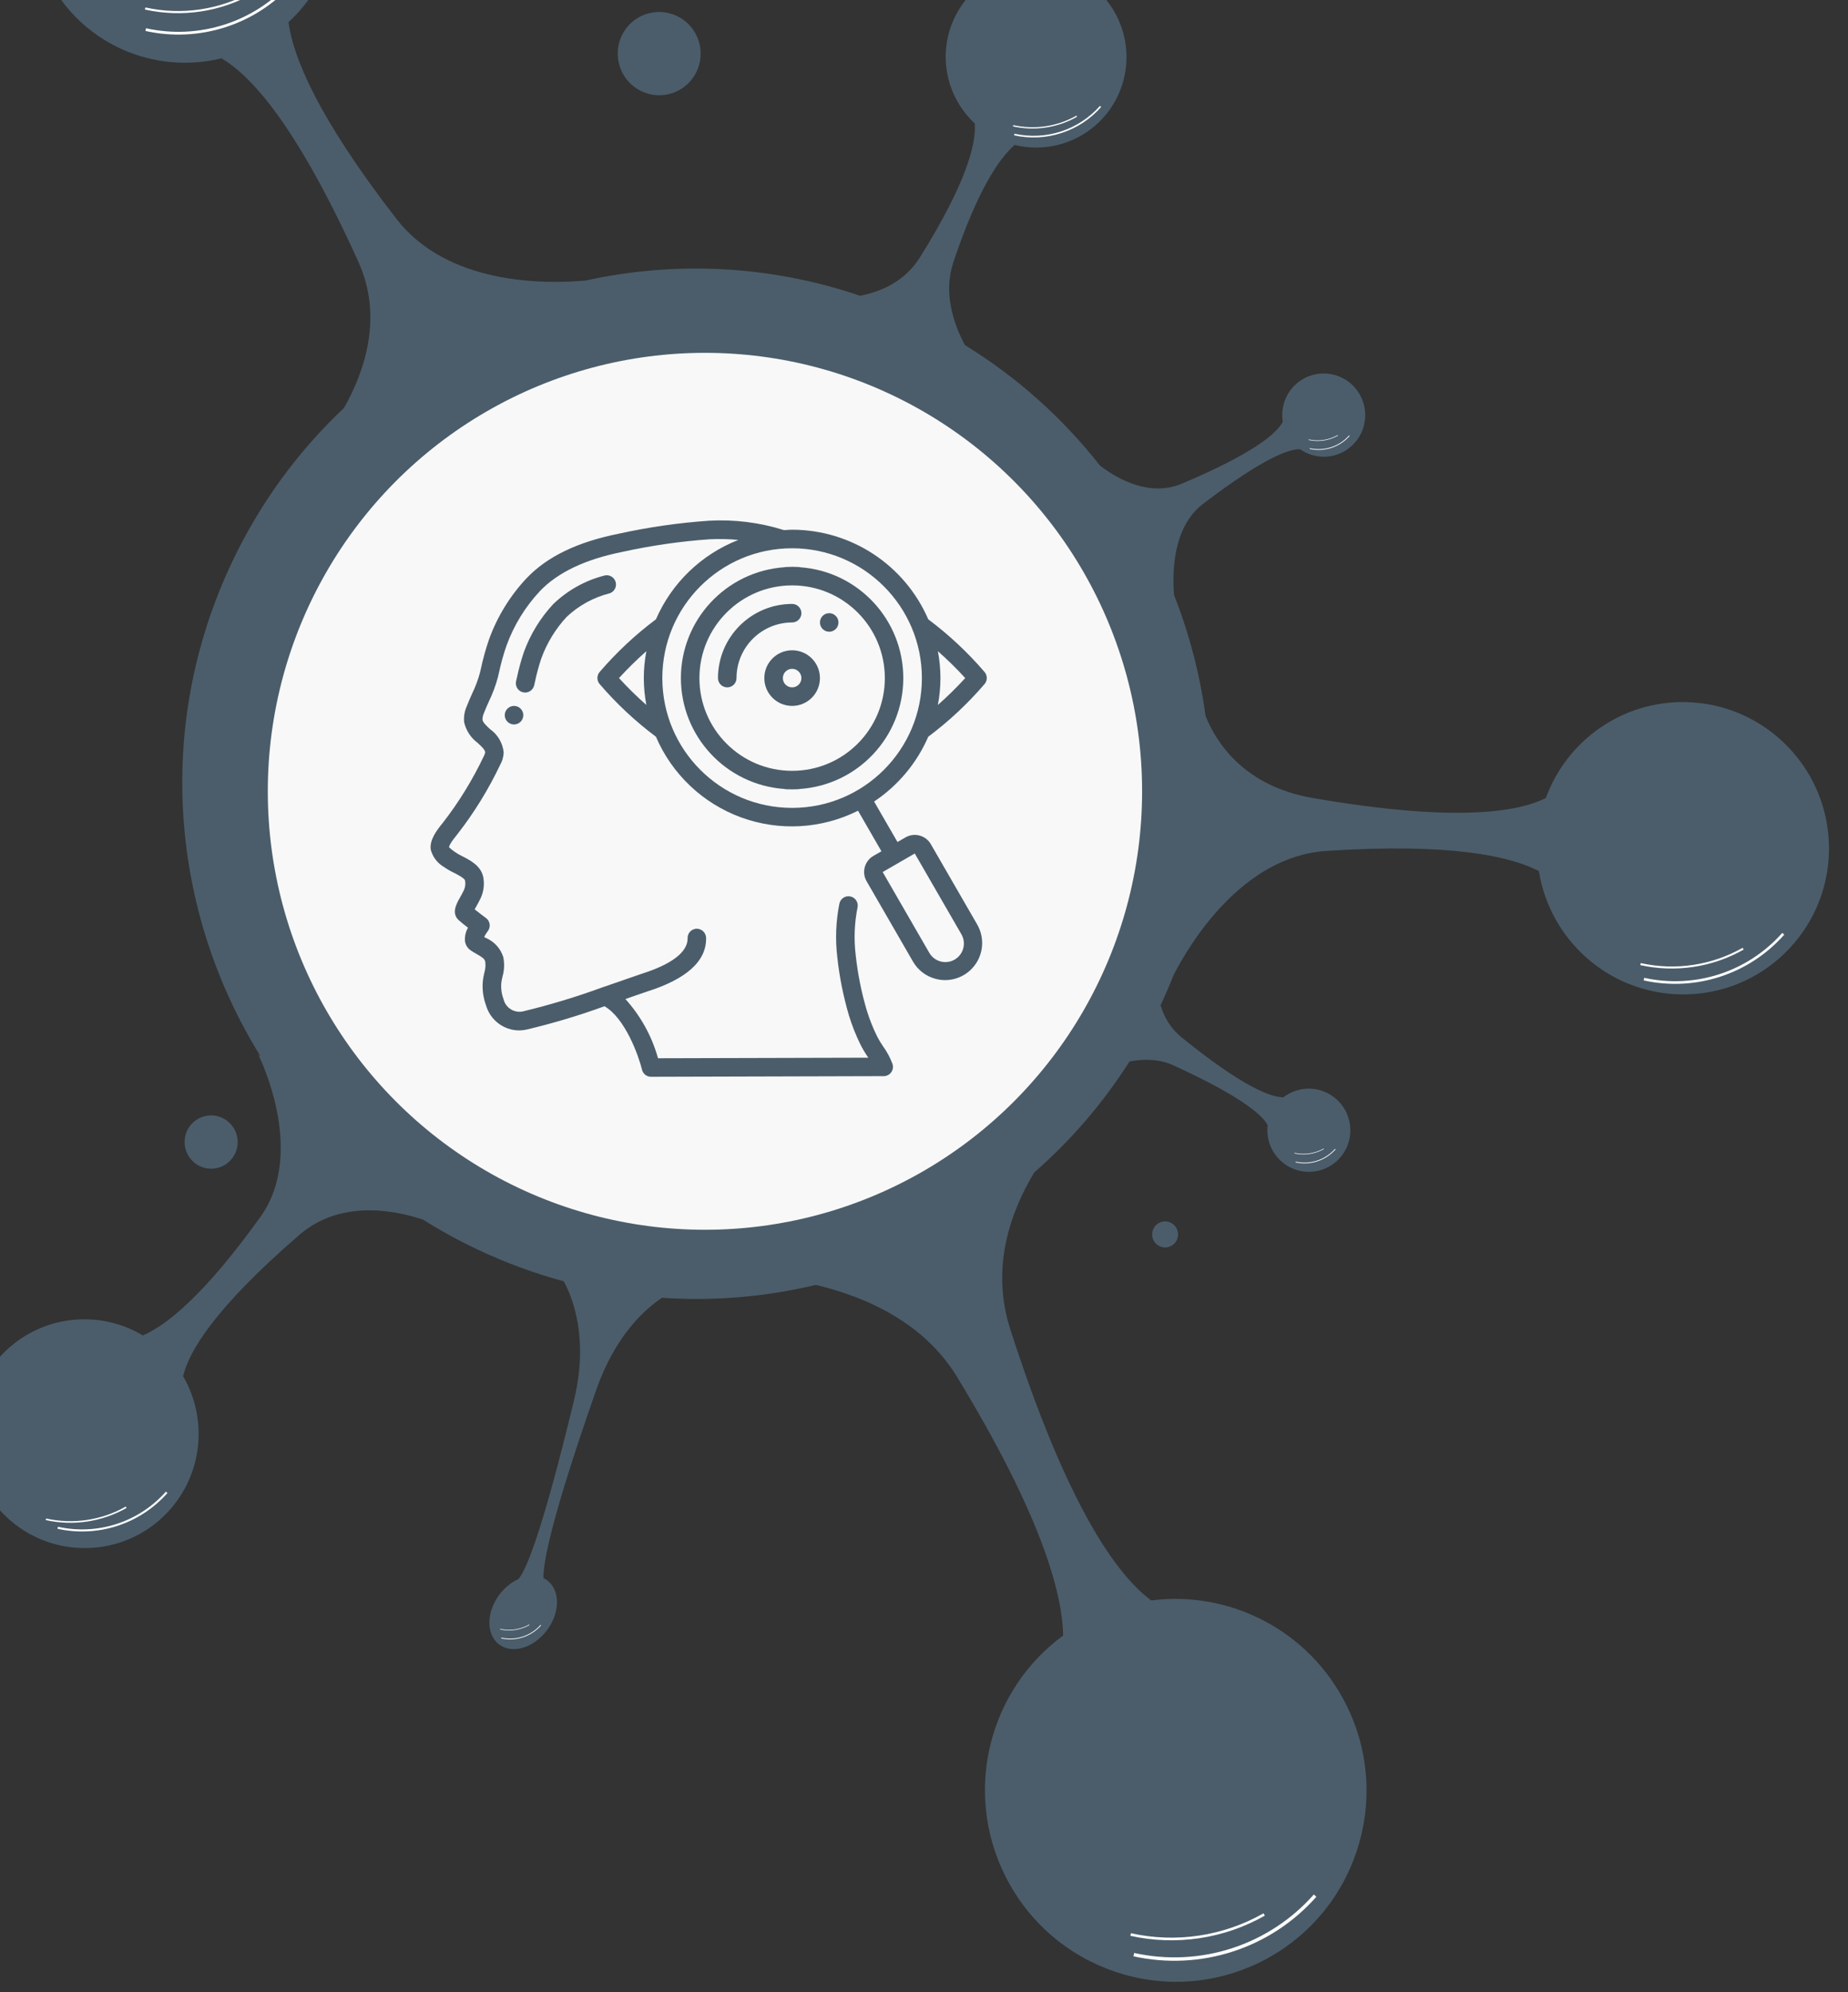 <svg width="103" height="111" viewBox="0 0 103 111" fill="none" xmlns="http://www.w3.org/2000/svg">
<rect x="0" y="0" width="103" height="111" fill="#333333" stroke="none"/>
<g clip-path="url(#clip0)">
<path fill-rule="evenodd" clip-rule="evenodd" d="M93.949 39.121C90.384 39.053 87.314 41.29 86.159 44.464C84.567 45.27 81.029 45.821 73.173 44.466C69.333 43.804 67.789 41.381 67.192 39.89C66.88 37.579 66.288 35.316 65.436 33.155C65.333 31.912 65.357 29.364 67.058 28.069C70.458 25.481 71.873 25.008 72.459 25.031C72.588 25.121 72.725 25.197 72.868 25.259L72.87 25.263L72.869 25.259C73.589 25.569 74.447 25.505 75.129 25.015C76.166 24.27 76.404 22.822 75.659 21.78C74.915 20.738 73.47 20.497 72.432 21.242C71.694 21.773 71.36 22.66 71.498 23.503C71.165 24.132 69.921 25.241 65.879 26.947C64.083 27.706 62.296 26.697 61.312 25.948C59.262 23.332 56.733 21.042 53.778 19.227C53.103 17.95 52.58 16.274 53.134 14.618C54.484 10.586 55.686 8.826 56.556 8.076C58.898 8.654 61.381 7.475 62.371 5.185C63.476 2.628 62.302 -0.346 59.748 -1.457C57.195 -2.569 54.229 -1.397 53.124 1.16C52.251 3.18 52.801 5.462 54.33 6.878C54.413 7.989 53.891 10.158 51.267 14.349C50.44 15.67 49.138 16.248 47.933 16.479C42.872 14.758 37.592 14.541 32.635 15.633C30.288 15.84 24.936 15.857 22.102 12.203C17.704 6.531 16.335 3.179 16.079 1.237C19.093 -1.539 19.756 -6.173 17.448 -9.734C14.876 -13.705 9.584 -14.837 5.63 -12.263C1.675 -9.688 0.555 -4.383 3.128 -0.412C5.165 2.732 8.907 4.096 12.339 3.25C13.985 4.196 16.542 6.989 19.977 14.595C21.352 17.641 20.351 20.646 19.174 22.731C16.628 25.125 14.481 28.031 12.901 31.387C8.581 40.56 9.54 50.875 14.544 58.89L14.386 58.744C14.386 58.744 17.132 64.151 14.52 67.796C11.395 72.157 9.292 73.832 7.965 74.412C5.353 72.845 1.922 73.342 -0.12 75.735C-2.402 78.407 -2.088 82.431 0.581 84.723C3.25 87.014 7.263 86.706 9.545 84.034C11.349 81.921 11.53 78.963 10.207 76.684C10.52 75.313 11.955 72.893 16.672 68.817C18.918 66.876 21.841 67.382 23.575 67.954C24.534 68.558 25.54 69.111 26.59 69.609C28.172 70.359 29.789 70.952 31.421 71.393C31.906 72.277 32.828 74.549 31.995 78.01C30.124 85.79 29.247 87.593 28.896 87.983C28.837 88.01 28.779 88.039 28.722 88.07L28.695 88.066C28.695 88.066 28.7 88.072 28.709 88.077C28.062 88.44 27.52 89.125 27.338 89.899C27.074 91.026 27.675 91.916 28.681 91.887C29.687 91.857 30.717 90.919 30.981 89.792C31.182 88.936 30.884 88.217 30.289 87.933C30.269 87.073 30.729 84.579 33.234 77.435C34.287 74.431 35.924 72.958 36.897 72.311C39.8 72.509 42.692 72.258 45.476 71.593C48.342 72.279 51.519 73.723 53.345 76.724C57.989 84.358 59.212 88.696 59.255 91.134C55.137 94.141 53.667 99.78 56.021 104.51C58.647 109.783 65.032 111.929 70.284 109.304C75.537 106.679 77.666 100.276 75.041 95.002C72.962 90.828 68.528 88.613 64.165 89.174C62.262 87.772 59.49 83.958 56.309 74.066C55.233 70.723 56.247 67.656 57.641 65.33C59.663 63.567 61.458 61.497 62.951 59.148C63.757 58.988 64.62 59 65.429 59.372C69.274 61.136 70.38 62.16 70.653 62.694C70.537 63.646 71.023 64.61 71.931 65.057C73.078 65.623 74.464 65.15 75.027 64.001C75.589 62.853 75.115 61.463 73.968 60.898C73.149 60.494 72.208 60.619 71.532 61.143C70.813 61.136 69.247 60.547 65.856 57.802C65.24 57.303 64.88 56.668 64.683 56.008L64.709 55.953C64.967 55.405 65.206 54.852 65.427 54.297C66.3 52.606 69.215 47.723 73.921 47.413C80.784 46.961 84.136 47.691 85.771 48.536C86.378 52.366 89.656 55.329 93.662 55.406C98.154 55.493 101.859 51.917 101.939 47.42C102.018 42.923 98.441 39.208 93.949 39.121ZM39.029 2.667C39.207 3.936 38.327 5.108 37.063 5.285C35.799 5.462 34.63 4.576 34.452 3.307C34.273 2.038 35.154 0.865 36.418 0.689C37.682 0.512 38.851 1.398 39.029 2.667ZM11.974 65.105C12.782 64.992 13.346 64.242 13.232 63.43C13.118 62.618 12.37 62.051 11.561 62.164C10.752 62.277 10.189 63.027 10.303 63.839C10.417 64.651 11.165 65.218 11.974 65.105ZM65.652 68.681C65.708 69.078 65.433 69.444 65.038 69.499C64.644 69.554 64.279 69.278 64.223 68.881C64.168 68.485 64.443 68.119 64.837 68.064C65.232 68.009 65.597 68.285 65.652 68.681Z" fill="#4B5D6B"/>
<path d="M63.174 109.003C65.015 109.411 66.931 109.318 68.723 108.735C70.516 108.152 72.119 107.1 73.368 105.687L73.226 105.561C71.999 106.949 70.424 107.982 68.664 108.555C66.904 109.127 65.023 109.218 63.215 108.818L63.174 109.003Z" fill="white"/>
<path d="M3.205 85.182C4.312 85.427 5.463 85.372 6.541 85.021C7.618 84.671 8.582 84.038 9.333 83.189L9.247 83.113C8.51 83.947 7.563 84.568 6.505 84.912C5.447 85.257 4.316 85.311 3.229 85.071L3.205 85.182Z" fill="white"/>
<path d="M8.106 1.725C9.593 2.054 11.141 1.979 12.589 1.508C14.037 1.037 15.333 0.187 16.342 -0.954L16.227 -1.056C15.236 0.065 13.964 0.9 12.542 1.362C11.12 1.825 9.6 1.898 8.139 1.575L8.106 1.725Z" fill="white"/>
<path d="M63.003 107.862C65.554 108.427 68.223 108.026 70.495 106.738L70.422 106.61C68.182 107.881 65.55 108.276 63.034 107.718L63.003 107.862Z" fill="white"/>
<path d="M2.551 84.697C4.084 85.037 5.689 84.796 7.054 84.022L7.011 83.945C5.664 84.709 4.082 84.946 2.57 84.611L2.551 84.697Z" fill="white"/>
<path d="M8.079 0.532C10.141 0.988 12.297 0.665 14.133 -0.376L14.074 -0.479C12.264 0.547 10.138 0.866 8.105 0.416L8.079 0.532Z" fill="white"/>
<path d="M91.611 54.627C93.026 54.941 94.499 54.869 95.876 54.421C97.254 53.973 98.486 53.164 99.447 52.078L99.337 51.981C98.394 53.048 97.184 53.842 95.831 54.282C94.478 54.722 93.032 54.792 91.642 54.484L91.611 54.627Z" fill="white"/>
<path d="M56.521 7.539C57.398 7.733 58.31 7.689 59.163 7.412C60.017 7.134 60.781 6.633 61.375 5.96L61.308 5.9C60.724 6.561 59.974 7.053 59.135 7.326C58.297 7.598 57.401 7.642 56.54 7.451L56.521 7.539Z" fill="white"/>
<path d="M72.995 25.014C73.397 25.103 73.817 25.083 74.209 24.956C74.6 24.828 74.951 24.598 75.225 24.289L75.193 24.261C74.925 24.565 74.581 24.791 74.196 24.916C73.811 25.041 73.399 25.061 73.004 24.974L72.995 25.014Z" fill="white"/>
<path d="M72.209 64.767C72.612 64.857 73.031 64.836 73.423 64.709C73.815 64.581 74.166 64.351 74.439 64.042L74.408 64.014C74.14 64.318 73.795 64.544 73.41 64.669C73.025 64.794 72.614 64.814 72.218 64.727L72.209 64.767Z" fill="white"/>
<path d="M27.931 91.289C28.334 91.379 28.753 91.358 29.145 91.231C29.537 91.103 29.888 90.873 30.161 90.564L30.13 90.536C29.862 90.84 29.517 91.066 29.133 91.191C28.747 91.317 28.336 91.336 27.94 91.249L27.931 91.289Z" fill="white"/>
<path d="M91.424 53.774C93.385 54.208 95.437 53.9 97.183 52.91L97.128 52.812C95.405 53.788 93.382 54.092 91.448 53.663L91.424 53.774Z" fill="white"/>
<path d="M56.461 7.041C57.676 7.31 58.947 7.12 60.029 6.506L59.995 6.445C58.928 7.05 57.674 7.238 56.476 6.973L56.461 7.041Z" fill="white"/>
<path d="M72.936 24.516C73.494 24.64 74.077 24.552 74.574 24.271L74.558 24.243C74.068 24.521 73.493 24.607 72.942 24.485L72.936 24.516Z" fill="white"/>
<path d="M72.15 64.269C72.708 64.393 73.292 64.305 73.789 64.023L73.773 63.996C73.283 64.273 72.707 64.36 72.157 64.238L72.15 64.269Z" fill="white"/>
<path d="M27.872 90.791C28.43 90.915 29.014 90.827 29.511 90.546L29.495 90.518C29.005 90.796 28.43 90.882 27.879 90.76L27.872 90.791Z" fill="white"/>
<ellipse cx="39.291" cy="44.091" rx="24.365" ry="24.431" fill="#F8F8F8"/>
<g clip-path="url(#clip1)">
<path d="M24.76 48.318C24.93 48.436 25.109 48.539 25.296 48.628C25.52 48.742 25.894 48.934 25.921 49.067C25.953 49.244 25.932 49.426 25.86 49.59C25.783 49.755 25.702 49.897 25.632 50.02C25.443 50.354 25.126 50.914 25.604 51.303C25.715 51.407 25.908 51.556 26.084 51.692C25.954 51.918 25.896 52.177 25.916 52.437C25.944 52.642 26.054 52.826 26.222 52.946C26.337 53.026 26.459 53.097 26.58 53.165C26.886 53.339 27.005 53.42 27.045 53.582C27.074 53.79 27.056 54.002 26.994 54.202C26.963 54.34 26.934 54.479 26.916 54.615C26.865 55.086 26.923 55.563 27.086 56.007C27.318 56.828 28.06 57.4 28.913 57.415C29.056 57.415 29.198 57.4 29.337 57.37C30.813 57.021 32.267 56.586 33.693 56.067C34.857 56.75 35.593 58.827 35.784 59.606C35.842 59.837 36.048 59.999 36.286 59.998L49.254 59.962C49.419 59.962 49.573 59.884 49.67 59.751C49.767 59.618 49.795 59.447 49.746 59.291C49.619 58.941 49.443 58.61 49.223 58.309C49.099 58.13 48.987 57.943 48.888 57.749C48.654 57.276 48.459 56.784 48.305 56.279C48.01 55.28 47.806 54.257 47.694 53.222C47.586 52.333 47.621 51.432 47.797 50.554C47.852 50.275 47.671 50.004 47.392 49.948C47.113 49.892 46.841 50.072 46.784 50.351C46.587 51.338 46.548 52.349 46.669 53.348C46.788 54.446 47.006 55.53 47.319 56.589C47.489 57.144 47.703 57.685 47.961 58.206C48.078 58.44 48.213 58.666 48.362 58.883C48.373 58.899 48.384 58.916 48.395 58.934L36.676 58.965C36.334 57.74 35.711 56.61 34.858 55.666L35.341 55.497C35.679 55.379 35.934 55.29 36.065 55.248C38.279 54.549 39.385 53.543 39.355 52.251C39.344 51.968 39.111 51.746 38.828 51.747C38.691 51.751 38.561 51.808 38.466 51.907C38.372 52.007 38.32 52.139 38.324 52.276C38.336 52.808 37.901 53.584 35.752 54.263C35.614 54.307 35.352 54.398 35.003 54.521C34.616 54.656 34.121 54.831 33.574 55.015C32.12 55.548 30.637 55.996 29.131 56.358C28.648 56.453 28.176 56.148 28.064 55.669C27.954 55.375 27.912 55.06 27.943 54.747C27.956 54.639 27.981 54.531 28.005 54.423C28.11 54.066 28.125 53.688 28.05 53.324C27.899 52.849 27.55 52.464 27.093 52.267L26.986 52.206C27.042 52.093 27.109 51.986 27.185 51.886C27.272 51.776 27.31 51.636 27.291 51.497C27.273 51.359 27.199 51.234 27.086 51.151C26.962 51.059 26.67 50.841 26.456 50.668C26.481 50.623 26.508 50.574 26.533 50.529C26.614 50.386 26.707 50.219 26.797 50.03C26.961 49.668 27.009 49.264 26.935 48.874C26.811 48.243 26.207 47.934 25.767 47.709C25.618 47.638 25.475 47.556 25.34 47.461C25.23 47.387 25.126 47.303 25.03 47.211C25.03 47.133 25.114 46.942 25.508 46.463C26.434 45.272 27.227 43.983 27.875 42.621C27.996 42.408 28.064 42.169 28.073 41.924C28.02 41.405 27.745 40.934 27.319 40.632C27.112 40.441 26.913 40.26 26.89 40.092C26.893 39.97 26.921 39.849 26.97 39.737C27.055 39.516 27.152 39.299 27.249 39.082C27.461 38.645 27.631 38.189 27.755 37.72L27.806 37.5C27.916 36.983 28.058 36.473 28.23 35.974C28.637 34.849 29.268 33.82 30.084 32.946C31.073 31.899 32.628 31.16 34.715 30.745C36.311 30.395 37.931 30.161 39.561 30.047C40.092 30.023 40.624 30.035 41.153 30.084C39.094 30.889 37.441 32.481 36.559 34.508C35.406 35.371 34.351 36.359 33.413 37.453C33.259 37.643 33.259 37.915 33.413 38.105C34.351 39.2 35.406 40.187 36.559 41.05C37.453 43.137 39.169 44.763 41.301 45.544C43.433 46.324 45.792 46.19 47.823 45.173L49.127 47.433L48.679 47.691C48.185 47.977 48.016 48.609 48.301 49.102L50.885 53.577C51.158 54.053 51.61 54.399 52.14 54.539C52.315 54.587 52.496 54.611 52.678 54.611C53.416 54.609 54.097 54.215 54.465 53.576C54.834 52.937 54.833 52.15 54.464 51.511L51.881 47.037C51.744 46.799 51.518 46.626 51.253 46.555C50.989 46.484 50.706 46.521 50.469 46.658L50.022 46.916L48.719 44.661C50.052 43.773 51.1 42.519 51.737 41.05C52.891 40.187 53.946 39.2 54.883 38.105C55.038 37.915 55.038 37.643 54.883 37.453C53.946 36.359 52.891 35.371 51.737 34.508C50.429 31.481 47.448 29.519 44.15 29.515C43.995 29.515 43.849 29.53 43.699 29.538C42.345 29.112 40.926 28.934 39.509 29.015C37.828 29.131 36.157 29.371 34.511 29.732C32.182 30.197 30.489 31.013 29.333 32.235C28.421 33.211 27.716 34.361 27.26 35.616C27.074 36.156 26.921 36.707 26.802 37.265L26.751 37.483C26.641 37.888 26.493 38.282 26.309 38.66C26.205 38.896 26.098 39.131 26.006 39.375C25.887 39.647 25.84 39.944 25.869 40.239C25.974 40.702 26.241 41.112 26.622 41.393C26.875 41.625 27.041 41.789 27.043 41.931C27.024 42.009 26.994 42.085 26.955 42.155C26.336 43.458 25.578 44.69 24.695 45.829C24.32 46.285 23.927 46.816 24.01 47.349C24.12 47.759 24.39 48.108 24.76 48.318ZM50.986 47.557L53.569 52.031C53.767 52.351 53.775 52.754 53.59 53.082C53.405 53.41 53.057 53.612 52.68 53.608C52.303 53.604 51.959 53.396 51.78 53.064L49.197 48.59L50.091 48.073L50.986 47.557ZM34.501 37.782C34.982 37.255 35.491 36.755 36.026 36.283C35.836 37.273 35.836 38.29 36.026 39.28C35.491 38.809 34.982 38.309 34.501 37.782ZM53.798 37.782C53.317 38.309 52.808 38.809 52.273 39.28C52.464 38.29 52.464 37.273 52.273 36.283C52.808 36.755 53.317 37.255 53.798 37.782ZM51.383 37.782C51.383 41.777 48.144 45.015 44.15 45.015C40.155 45.015 36.916 41.777 36.916 37.782C36.916 33.787 40.155 30.549 44.15 30.549C48.143 30.553 51.379 33.789 51.383 37.782Z" fill="#4B5D6B"/>
<path d="M29.77 38.197L29.821 37.972C29.912 37.54 30.027 37.114 30.167 36.696C30.478 35.834 30.96 35.043 31.585 34.371C32.254 33.74 33.074 33.289 33.966 33.063C34.143 33.01 34.277 32.866 34.319 32.686C34.361 32.506 34.304 32.318 34.169 32.192C34.034 32.066 33.842 32.021 33.665 32.075C32.601 32.351 31.625 32.898 30.834 33.661C30.114 34.434 29.558 35.344 29.198 36.337C29.043 36.795 28.916 37.262 28.816 37.735L28.764 37.958C28.702 38.235 28.874 38.51 29.15 38.575C29.426 38.64 29.703 38.47 29.77 38.194L29.77 38.197Z" fill="#4B5D6B"/>
<path d="M28.65 40.367C28.935 40.367 29.167 40.135 29.167 39.85C29.167 39.565 28.935 39.333 28.65 39.333C28.365 39.333 28.133 39.565 28.133 39.85C28.133 40.135 28.365 40.367 28.65 40.367Z" fill="#4B5D6B"/>
<path d="M37.95 37.783C37.955 41.041 40.479 43.739 43.729 43.962C43.741 43.962 43.752 43.971 43.765 43.972C43.833 43.978 43.902 43.981 43.971 43.979C44.031 43.983 44.093 43.983 44.151 43.983C44.208 43.983 44.27 43.983 44.33 43.979C44.387 43.981 44.445 43.979 44.502 43.973H44.507C44.524 43.971 44.542 43.967 44.559 43.963C47.809 43.749 50.339 41.054 50.346 37.797C50.352 34.539 47.835 31.833 44.585 31.606C44.574 31.606 44.564 31.597 44.553 31.596C44.505 31.591 44.458 31.589 44.41 31.59C44.247 31.579 44.084 31.579 43.922 31.59C43.87 31.59 43.816 31.59 43.763 31.595C43.748 31.595 43.736 31.604 43.721 31.606C40.475 31.832 37.955 34.529 37.95 37.783ZM44.15 32.617C47.004 32.617 49.317 34.93 49.317 37.783C49.317 40.637 47.004 42.95 44.15 42.95C41.297 42.95 38.983 40.637 38.983 37.783C38.986 34.931 41.298 32.62 44.15 32.617Z" fill="#4B5D6B"/>
<path d="M40.533 38.3C40.819 38.3 41.05 38.069 41.05 37.783C41.052 36.072 42.439 34.685 44.15 34.683C44.435 34.683 44.667 34.452 44.667 34.167C44.667 33.881 44.435 33.65 44.15 33.65C41.868 33.653 40.019 35.502 40.017 37.783C40.017 38.069 40.248 38.3 40.533 38.3Z" fill="#4B5D6B"/>
<path d="M42.6 37.783C42.6 38.639 43.294 39.333 44.15 39.333C45.006 39.333 45.7 38.639 45.7 37.783C45.7 36.927 45.006 36.233 44.15 36.233C43.294 36.233 42.6 36.927 42.6 37.783ZM44.667 37.783C44.667 38.069 44.435 38.3 44.15 38.3C43.865 38.3 43.633 38.069 43.633 37.783C43.633 37.498 43.865 37.267 44.15 37.267C44.435 37.267 44.667 37.498 44.667 37.783Z" fill="#4B5D6B"/>
<path d="M46.217 35.2C46.502 35.2 46.733 34.968 46.733 34.683C46.733 34.398 46.502 34.166 46.217 34.166C45.931 34.166 45.7 34.398 45.7 34.683C45.7 34.968 45.931 35.2 46.217 35.2Z" fill="#4B5D6B"/>
</g>
</g>
<defs>
<clipPath id="clip0">
<rect width="103" height="111" fill="white"/>
</clipPath>
<clipPath id="clip1">
<rect width="31" height="31" fill="white" transform="translate(24 29)"/>
</clipPath>
</defs>
</svg>
